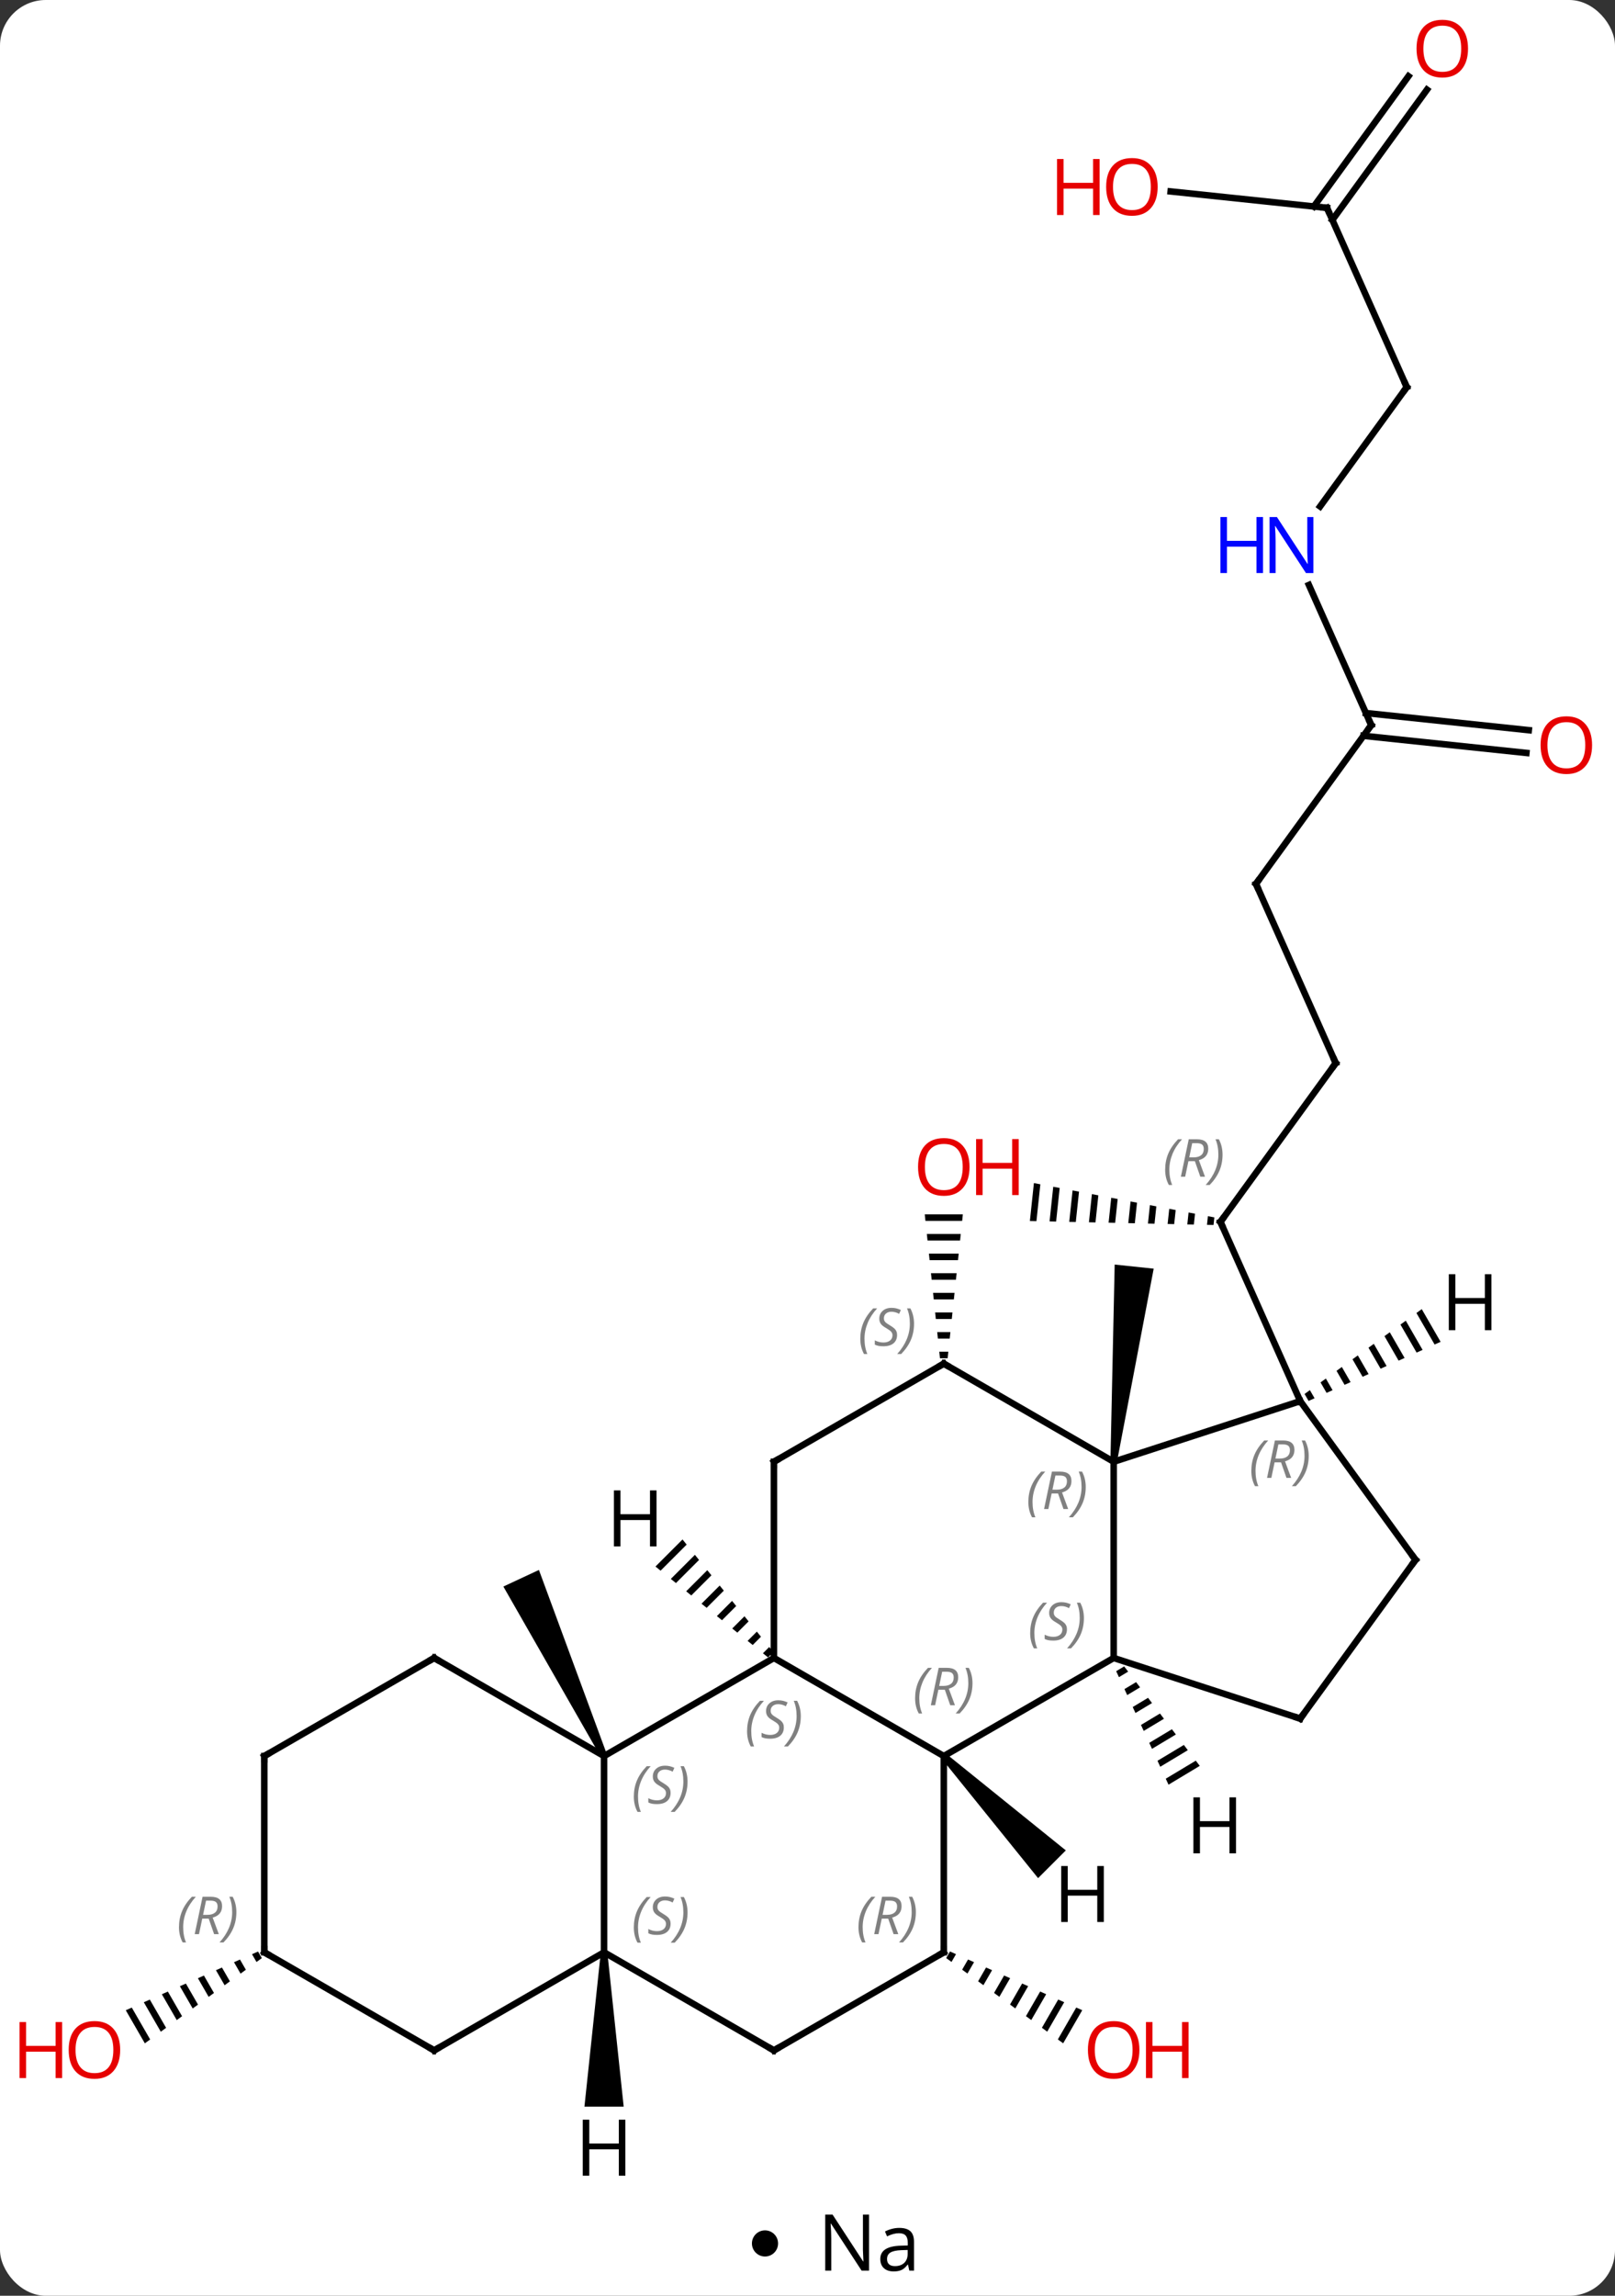 <svg width="247" viewBox="0 0 247 351" style="fill-opacity:1; color-rendering:auto; color-interpolation:auto; text-rendering:auto; stroke:black; stroke-linecap:square; stroke-miterlimit:10; shape-rendering:auto; stroke-opacity:1; fill:black; stroke-dasharray:none; font-weight:normal; stroke-width:1; font-family:'Open Sans'; font-style:normal; stroke-linejoin:miter; font-size:12; stroke-dashoffset:0; image-rendering:auto;" height="351" class="cas-substance-image" xmlns:xlink="http://www.w3.org/1999/xlink" xmlns="http://www.w3.org/2000/svg"><rect x="0" y="0" width="247" height="351" fill="#333333" stroke="none"/><svg class="cas-substance-single-component"><rect y="0" x="0" width="247" stroke="none" ry="7" rx="7" height="351" fill="white" class="cas-substance-group"/><svg y="0" x="0" width="247" viewBox="0 0 247 336" style="fill:black;" height="336" class="cas-substance-single-component-image"><svg><g><g transform="translate(127,168)" style="text-rendering:geometricPrecision; color-rendering:optimizeQuality; color-interpolation:linearRGB; stroke-linecap:butt; image-rendering:optimizeQuality;"><path style="stroke:none;" d="M18.293 130.364 L17.713 131.37 L17.713 131.37 L18.526 131.963 L18.526 131.963 L19.212 130.772 L19.212 130.772 L18.293 130.364 ZM21.051 131.589 L20.152 133.147 L20.152 133.147 L20.965 133.739 L20.965 133.739 L21.971 131.996 L21.971 131.996 L21.051 131.589 ZM23.809 132.813 L22.592 134.924 L22.592 134.924 L23.405 135.516 L23.405 135.516 L24.729 133.221 L24.729 133.221 L23.809 132.813 ZM26.568 134.037 L25.031 136.701 L25.031 136.701 L25.844 137.293 L25.844 137.293 L27.487 134.445 L27.487 134.445 L26.568 134.037 ZM29.326 135.261 L27.471 138.478 L28.284 139.07 L28.284 139.07 L30.245 135.669 L30.245 135.669 L29.326 135.261 ZM32.084 136.485 L29.91 140.255 L29.91 140.255 L30.723 140.847 L30.723 140.847 L33.003 136.893 L33.003 136.893 L32.084 136.485 ZM34.842 137.709 L32.35 142.031 L32.35 142.031 L33.163 142.624 L33.163 142.624 L35.762 138.117 L35.762 138.117 L34.842 137.709 ZM37.6 138.933 L34.789 143.808 L34.789 143.808 L35.602 144.401 L35.602 144.401 L38.52 139.341 L38.52 139.341 L37.6 138.933 Z"/><path style="stroke:none;" d="M43.823 55.54 L42.829 55.436 L43.48 25.339 L49.447 25.967 Z"/><path style="stroke:none;" d="M-34.161 100.277 L-35.067 100.699 L-50.014 74.567 L-44.576 72.031 Z"/><line y2="-5.457" y1="18.813" x2="77.289" x1="59.658" style="fill:none;"/><path style="stroke:none;" d="M31.127 12.88 L30.511 18.68 L30.511 18.68 L31.514 18.702 L31.514 18.702 L32.113 13.068 L32.113 13.068 L31.127 12.88 ZM34.084 13.443 L33.52 18.745 L33.52 18.745 L34.524 18.767 L34.524 18.767 L35.069 13.63 L35.069 13.63 L34.084 13.443 ZM37.041 14.005 L36.53 18.811 L36.53 18.811 L37.533 18.832 L37.533 18.832 L38.026 14.192 L37.041 14.005 ZM39.998 14.567 L39.54 18.876 L39.54 18.876 L40.543 18.898 L40.543 18.898 L40.983 14.755 L40.983 14.755 L39.998 14.567 ZM42.954 15.129 L42.549 18.941 L42.549 18.941 L43.553 18.963 L43.553 18.963 L43.94 15.317 L43.94 15.317 L42.954 15.129 ZM45.911 15.692 L45.559 19.006 L45.559 19.006 L46.562 19.028 L46.562 19.028 L46.897 15.879 L46.897 15.879 L45.911 15.692 ZM48.868 16.254 L48.569 19.071 L48.569 19.071 L49.572 19.093 L49.572 19.093 L49.853 16.441 L49.853 16.441 L48.868 16.254 ZM51.825 16.816 L51.578 19.136 L51.578 19.136 L52.581 19.158 L52.581 19.158 L52.81 17.004 L52.81 17.004 L51.825 16.816 ZM54.782 17.378 L54.588 19.202 L54.588 19.202 L55.591 19.223 L55.591 19.223 L55.767 17.566 L55.767 17.566 L54.782 17.378 ZM57.738 17.941 L57.597 19.267 L57.597 19.267 L58.601 19.288 L58.601 19.288 L58.724 18.128 L57.738 17.941 Z"/><line y2="46.218" y1="18.813" x2="71.859" x1="59.658" style="fill:none;"/><line y2="-32.865" y1="-5.457" x2="65.088" x1="77.289" style="fill:none;"/><line y2="-57.135" y1="-32.865" x2="82.722" x1="65.088" style="fill:none;"/><line y2="-78.56" y1="-57.135" x2="73.185" x1="82.722" style="fill:none;"/><line y2="-52.882" y1="-55.5" x2="106.448" x1="81.534" style="fill:none;"/><line y2="-56.363" y1="-58.981" x2="106.813" x1="81.9" style="fill:none;"/><line y2="-108.813" y1="-90.567" x2="88.152" x1="74.897" style="fill:none;"/><line y2="-136.218" y1="-108.813" x2="75.951" x1="88.152" style="fill:none;"/><line y2="-138.73" y1="-136.218" x2="52.042" x1="75.951" style="fill:none;"/><line y2="-154.288" y1="-134.372" x2="91.243" x1="76.773" style="fill:none;"/><line y2="-156.345" y1="-136.429" x2="88.412" x1="73.941" style="fill:none;"/><path style="stroke:none;" d="M14.433 17.664 L14.539 18.664 L20.153 18.664 L20.259 17.664 ZM14.75 20.664 L14.856 21.664 L19.836 21.664 L19.942 20.664 ZM15.067 23.664 L15.173 24.664 L19.519 24.664 L19.625 23.664 ZM15.385 26.664 L15.49 27.664 L19.202 27.664 L19.307 26.664 ZM15.702 29.664 L15.807 30.664 L18.885 30.664 L18.99 29.664 ZM16.019 32.664 L16.125 33.664 L18.567 33.664 L18.673 32.664 ZM16.336 35.664 L16.442 36.664 L18.25 36.664 L18.356 35.664 ZM16.653 38.664 L16.759 39.664 L17.933 39.664 L18.039 38.664 Z"/><path style="stroke:none;" d="M-87.538 130.371 L-88.457 130.779 L-88.457 130.779 L-87.77 131.971 L-87.77 131.971 L-86.956 131.379 L-86.956 131.379 L-87.538 130.371 ZM-90.296 131.595 L-91.215 132.003 L-91.215 132.003 L-90.209 133.748 L-90.209 133.748 L-89.396 133.156 L-89.396 133.156 L-90.296 131.595 ZM-93.054 132.82 L-93.973 133.228 L-93.973 133.228 L-92.649 135.524 L-92.649 135.524 L-91.836 134.932 L-91.836 134.932 L-93.054 132.82 ZM-95.812 134.044 L-96.731 134.452 L-96.731 134.452 L-95.089 137.301 L-95.089 137.301 L-94.275 136.709 L-94.275 136.709 L-95.812 134.044 ZM-98.57 135.269 L-99.489 135.677 L-99.489 135.677 L-97.528 139.077 L-96.715 138.485 L-96.715 138.485 L-98.57 135.269 ZM-101.328 136.493 L-102.247 136.901 L-99.968 140.854 L-99.155 140.262 L-99.155 140.262 L-101.328 136.493 ZM-104.086 137.718 L-105.005 138.126 L-105.005 138.126 L-102.408 142.631 L-101.594 142.038 L-101.594 142.038 L-104.086 137.718 ZM-106.844 138.942 L-107.763 139.35 L-107.763 139.35 L-104.847 144.407 L-104.034 143.815 L-106.844 138.942 Z"/><line y2="85.488" y1="100.488" x2="43.326" x1="17.346" style="fill:none;"/><line y2="85.488" y1="100.488" x2="-8.634" x1="17.346" style="fill:none;"/><line y2="130.488" y1="100.488" x2="17.346" x1="17.346" style="fill:none;"/><line y2="55.488" y1="85.488" x2="43.326" x1="43.326" style="fill:none;"/><line y2="94.758" y1="85.488" x2="71.859" x1="43.326" style="fill:none;"/><line y2="100.488" y1="85.488" x2="-34.614" x1="-8.634" style="fill:none;"/><line y2="55.488" y1="85.488" x2="-8.634" x1="-8.634" style="fill:none;"/><line y2="145.488" y1="130.488" x2="-8.634" x1="17.346" style="fill:none;"/><line y2="46.218" y1="55.488" x2="71.859" x1="43.326" style="fill:none;"/><line y2="40.488" y1="55.488" x2="17.346" x1="43.326" style="fill:none;"/><line y2="70.488" y1="94.758" x2="89.493" x1="71.859" style="fill:none;"/><line y2="130.488" y1="100.488" x2="-34.614" x1="-34.614" style="fill:none;"/><line y2="85.488" y1="100.488" x2="-60.597" x1="-34.614" style="fill:none;"/><line y2="40.488" y1="55.488" x2="17.346" x1="-8.634" style="fill:none;"/><line y2="130.488" y1="145.488" x2="-34.614" x1="-8.634" style="fill:none;"/><line y2="70.488" y1="46.218" x2="89.493" x1="71.859" style="fill:none;"/><line y2="145.488" y1="130.488" x2="-60.597" x1="-34.614" style="fill:none;"/><line y2="100.488" y1="85.488" x2="-86.577" x1="-60.597" style="fill:none;"/><line y2="130.488" y1="145.488" x2="-86.577" x1="-60.597" style="fill:none;"/><line y2="130.488" y1="100.488" x2="-86.577" x1="-86.577" style="fill:none;"/><path style="stroke:none;" d="M16.992 100.842 L17.7 100.134 L36.008 114.908 L31.766 119.15 Z"/><path style="stroke:none;" d="M44.929 86.776 L43.711 87.509 L43.711 87.509 L44.132 88.422 L44.132 88.422 L45.538 87.576 L45.538 87.576 L44.929 86.776 ZM46.755 89.178 L44.974 90.249 L44.974 90.249 L45.396 91.162 L47.364 89.978 L47.364 89.978 L46.755 89.178 ZM48.581 91.579 L46.238 92.989 L46.238 92.989 L46.66 93.902 L46.66 93.902 L49.19 92.38 L49.19 92.38 L48.581 91.579 ZM50.407 93.981 L47.502 95.728 L47.502 95.728 L47.923 96.642 L47.923 96.642 L51.016 94.782 L51.016 94.782 L50.407 93.981 ZM52.233 96.383 L48.766 98.468 L48.766 98.468 L49.187 99.382 L49.187 99.382 L52.842 97.184 L52.233 96.383 ZM54.059 98.785 L50.029 101.208 L50.029 101.208 L50.451 102.122 L50.451 102.122 L54.667 99.585 L54.667 99.585 L54.059 98.785 ZM55.885 101.187 L51.293 103.948 L51.293 103.948 L51.715 104.862 L56.493 101.987 L56.493 101.987 L55.885 101.187 Z"/><path style="stroke:none;" d="M-22.614 67.371 L-26.751 71.508 L-26.751 71.508 L-25.969 72.14 L-21.982 68.153 L-22.614 67.371 ZM-20.719 69.719 L-24.403 73.403 L-24.403 73.403 L-23.621 74.034 L-23.621 74.034 L-20.088 70.501 L-20.088 70.501 L-20.719 69.719 ZM-18.825 72.067 L-22.055 75.297 L-22.055 75.297 L-21.273 75.929 L-18.193 72.849 L-18.193 72.849 L-18.825 72.067 ZM-16.93 74.415 L-19.707 77.192 L-19.707 77.192 L-18.925 77.823 L-18.925 77.823 L-16.299 75.197 L-16.299 75.197 L-16.93 74.415 ZM-15.036 76.763 L-17.359 79.087 L-17.359 79.087 L-16.577 79.718 L-16.577 79.718 L-14.404 77.545 L-14.404 77.545 L-15.036 76.763 ZM-13.141 79.111 L-15.011 80.981 L-15.011 80.981 L-14.229 81.613 L-14.229 81.613 L-12.509 79.894 L-12.509 79.894 L-13.141 79.111 ZM-11.246 81.459 L-12.663 82.876 L-12.663 82.876 L-11.88 83.507 L-11.88 83.507 L-10.615 82.242 L-10.615 82.242 L-11.246 81.459 ZM-9.352 83.807 L-10.315 84.77 L-9.533 85.402 L-8.72 84.59 L-8.72 84.59 L-9.352 83.807 Z"/><path style="stroke:none;" d="M90.445 32.155 L89.63 32.745 L89.63 32.745 L92.41 37.565 L93.328 37.154 L90.445 32.155 ZM88.001 33.924 L87.186 34.513 L89.656 38.797 L89.656 38.797 L90.574 38.387 L88.001 33.924 ZM85.556 35.693 L84.742 36.282 L86.903 40.03 L86.903 40.03 L87.821 39.619 L87.821 39.619 L85.556 35.693 ZM83.112 37.461 L82.297 38.051 L82.297 38.051 L84.149 41.262 L84.149 41.262 L85.067 40.851 L85.067 40.851 L83.112 37.461 ZM80.668 39.23 L79.853 39.819 L81.396 42.495 L82.314 42.084 L82.314 42.084 L80.668 39.23 ZM78.224 40.998 L77.409 41.588 L78.642 43.727 L79.56 43.316 L78.224 40.998 ZM75.78 42.767 L74.965 43.357 L74.965 43.357 L75.889 44.959 L75.889 44.959 L76.807 44.548 L75.78 42.767 ZM73.335 44.536 L72.521 45.125 L73.136 46.191 L73.136 46.191 L74.053 45.781 L73.335 44.536 Z"/><path style="stroke:none;" d="M-35.114 130.488 L-34.114 130.488 L-31.614 154.082 L-37.614 154.082 Z"/></g><g transform="translate(127,168)" style="fill:rgb(230,0,0); text-rendering:geometricPrecision; color-rendering:optimizeQuality; image-rendering:optimizeQuality; font-family:'Open Sans'; stroke:rgb(230,0,0); color-interpolation:linearRGB;"><path style="stroke:none;" d="M47.264 145.418 Q47.264 147.48 46.224 148.66 Q45.185 149.84 43.342 149.84 Q41.451 149.84 40.42 148.675 Q39.389 147.511 39.389 145.402 Q39.389 143.308 40.42 142.16 Q41.451 141.011 43.342 141.011 Q45.201 141.011 46.232 142.183 Q47.264 143.355 47.264 145.418 ZM40.435 145.418 Q40.435 147.152 41.178 148.058 Q41.92 148.965 43.342 148.965 Q44.764 148.965 45.49 148.066 Q46.217 147.168 46.217 145.418 Q46.217 143.683 45.49 142.793 Q44.764 141.902 43.342 141.902 Q41.92 141.902 41.178 142.8 Q40.435 143.699 40.435 145.418 Z"/><path style="stroke:none;" d="M54.779 149.715 L53.779 149.715 L53.779 145.683 L49.264 145.683 L49.264 149.715 L48.264 149.715 L48.264 141.152 L49.264 141.152 L49.264 144.793 L53.779 144.793 L53.779 141.152 L54.779 141.152 L54.779 149.715 Z"/></g><g transform="translate(127,168)" style="stroke-linecap:butt; text-rendering:geometricPrecision; color-rendering:optimizeQuality; image-rendering:optimizeQuality; font-family:'Open Sans'; color-interpolation:linearRGB; stroke-miterlimit:5;"><path style="fill:none;" d="M59.952 18.409 L59.658 18.813 L59.861 19.27"/></g><g transform="translate(127,168)" style="stroke-linecap:butt; font-size:8.4px; fill:gray; text-rendering:geometricPrecision; image-rendering:optimizeQuality; color-rendering:optimizeQuality; font-family:'Open Sans'; font-style:italic; stroke:gray; color-interpolation:linearRGB; stroke-miterlimit:5;"><path style="stroke:none;" d="M51.201 10.842 Q51.201 9.514 51.67 8.389 Q52.139 7.264 53.17 6.186 L53.779 6.186 Q52.81 7.248 52.326 8.42 Q51.842 9.592 51.842 10.826 Q51.842 12.155 52.279 13.17 L51.764 13.17 Q51.201 12.139 51.201 10.842 ZM54.761 9.53 L54.261 11.905 L53.605 11.905 L54.808 6.186 L56.058 6.186 Q57.792 6.186 57.792 7.623 Q57.792 8.983 56.355 9.373 L57.292 11.905 L56.574 11.905 L55.745 9.53 L54.761 9.53 ZM55.339 6.779 Q54.949 8.701 54.886 8.951 L55.542 8.951 Q56.292 8.951 56.699 8.623 Q57.105 8.295 57.105 7.67 Q57.105 7.201 56.847 6.99 Q56.589 6.779 55.995 6.779 L55.339 6.779 ZM59.978 8.53 Q59.978 9.858 59.502 10.99 Q59.025 12.123 58.01 13.17 L57.4 13.17 Q59.338 11.014 59.338 8.53 Q59.338 7.201 58.9 6.186 L59.416 6.186 Q59.978 7.248 59.978 8.53 Z"/><path style="fill:none; stroke:black;" d="M76.995 -5.053 L77.289 -5.457 L77.086 -5.914"/><path style="fill:none; stroke:black;" d="M65.291 -32.408 L65.088 -32.865 L65.382 -33.27"/><path style="fill:none; stroke:black;" d="M82.428 -56.73 L82.722 -57.135 L82.519 -57.592"/></g><g transform="translate(127,168)" style="stroke-linecap:butt; fill:rgb(0,5,255); text-rendering:geometricPrecision; color-rendering:optimizeQuality; image-rendering:optimizeQuality; font-family:'Open Sans'; stroke:rgb(0,5,255); color-interpolation:linearRGB; stroke-miterlimit:5;"><path style="stroke:none;" d="M73.873 -80.387 L72.732 -80.387 L68.044 -87.574 L67.998 -87.574 Q68.091 -86.309 68.091 -85.262 L68.091 -80.387 L67.169 -80.387 L67.169 -88.949 L68.294 -88.949 L72.966 -81.793 L73.013 -81.793 Q73.013 -81.949 72.966 -82.809 Q72.919 -83.668 72.935 -84.043 L72.935 -88.949 L73.873 -88.949 L73.873 -80.387 Z"/><path style="stroke:none;" d="M66.169 -80.387 L65.169 -80.387 L65.169 -84.418 L60.654 -84.418 L60.654 -80.387 L59.654 -80.387 L59.654 -88.949 L60.654 -88.949 L60.654 -85.309 L65.169 -85.309 L65.169 -88.949 L66.169 -88.949 L66.169 -80.387 Z"/><path style="fill:rgb(230,0,0); stroke:none;" d="M116.495 -54.07 Q116.495 -52.008 115.455 -50.828 Q114.416 -49.648 112.573 -49.648 Q110.682 -49.648 109.651 -50.812 Q108.62 -51.977 108.62 -54.086 Q108.62 -56.18 109.651 -57.328 Q110.682 -58.477 112.573 -58.477 Q114.432 -58.477 115.463 -57.305 Q116.495 -56.133 116.495 -54.07 ZM109.666 -54.07 Q109.666 -52.336 110.409 -51.43 Q111.151 -50.523 112.573 -50.523 Q113.995 -50.523 114.721 -51.422 Q115.448 -52.32 115.448 -54.07 Q115.448 -55.805 114.721 -56.695 Q113.995 -57.586 112.573 -57.586 Q111.151 -57.586 110.409 -56.688 Q109.666 -55.789 109.666 -54.07 Z"/><path style="fill:none; stroke:black;" d="M87.858 -108.409 L88.152 -108.813 L87.949 -109.27"/><path style="fill:none; stroke:black;" d="M76.154 -135.761 L75.951 -136.218 L75.454 -136.27"/><path style="fill:rgb(230,0,0); stroke:none;" d="M50.053 -139.423 Q50.053 -137.361 49.014 -136.181 Q47.975 -135.001 46.132 -135.001 Q44.241 -135.001 43.21 -136.166 Q42.178 -137.33 42.178 -139.439 Q42.178 -141.533 43.21 -142.681 Q44.241 -143.83 46.132 -143.83 Q47.991 -143.83 49.022 -142.658 Q50.053 -141.486 50.053 -139.423 ZM43.225 -139.423 Q43.225 -137.689 43.968 -136.783 Q44.71 -135.876 46.132 -135.876 Q47.553 -135.876 48.28 -136.775 Q49.007 -137.673 49.007 -139.423 Q49.007 -141.158 48.28 -142.048 Q47.553 -142.939 46.132 -142.939 Q44.71 -142.939 43.968 -142.041 Q43.225 -141.142 43.225 -139.423 Z"/><path style="fill:rgb(230,0,0); stroke:none;" d="M41.178 -135.126 L40.178 -135.126 L40.178 -139.158 L35.663 -139.158 L35.663 -135.126 L34.663 -135.126 L34.663 -143.689 L35.663 -143.689 L35.663 -140.048 L40.178 -140.048 L40.178 -143.689 L41.178 -143.689 L41.178 -135.126 Z"/><path style="fill:rgb(230,0,0); stroke:none;" d="M97.522 -160.558 Q97.522 -158.496 96.483 -157.316 Q95.444 -156.136 93.601 -156.136 Q91.71 -156.136 90.679 -157.3 Q89.647 -158.465 89.647 -160.574 Q89.647 -162.668 90.679 -163.816 Q91.71 -164.965 93.601 -164.965 Q95.46 -164.965 96.491 -163.793 Q97.522 -162.621 97.522 -160.558 ZM90.694 -160.558 Q90.694 -158.824 91.437 -157.918 Q92.179 -157.011 93.601 -157.011 Q95.022 -157.011 95.749 -157.91 Q96.476 -158.808 96.476 -160.558 Q96.476 -162.293 95.749 -163.183 Q95.022 -164.074 93.601 -164.074 Q92.179 -164.074 91.437 -163.175 Q90.694 -162.277 90.694 -160.558 Z"/><path style="fill:rgb(230,0,0); stroke:none;" d="M21.284 10.418 Q21.284 12.48 20.244 13.66 Q19.205 14.84 17.362 14.84 Q15.471 14.84 14.44 13.675 Q13.409 12.511 13.409 10.402 Q13.409 8.308 14.44 7.16 Q15.471 6.011 17.362 6.011 Q19.221 6.011 20.252 7.183 Q21.284 8.355 21.284 10.418 ZM14.455 10.418 Q14.455 12.152 15.198 13.058 Q15.94 13.965 17.362 13.965 Q18.784 13.965 19.51 13.066 Q20.237 12.168 20.237 10.418 Q20.237 8.683 19.51 7.793 Q18.784 6.902 17.362 6.902 Q15.94 6.902 15.198 7.801 Q14.455 8.699 14.455 10.418 Z"/><path style="fill:rgb(230,0,0); stroke:none;" d="M28.799 14.715 L27.799 14.715 L27.799 10.683 L23.284 10.683 L23.284 14.715 L22.284 14.715 L22.284 6.152 L23.284 6.152 L23.284 9.793 L27.799 9.793 L27.799 6.152 L28.799 6.152 L28.799 14.715 Z"/><path style="fill:rgb(230,0,0); stroke:none;" d="M-108.62 145.418 Q-108.62 147.48 -109.659 148.66 Q-110.698 149.84 -112.541 149.84 Q-114.432 149.84 -115.463 148.675 Q-116.495 147.511 -116.495 145.402 Q-116.495 143.308 -115.463 142.16 Q-114.432 141.011 -112.541 141.011 Q-110.682 141.011 -109.651 142.183 Q-108.62 143.355 -108.62 145.418 ZM-115.448 145.418 Q-115.448 147.152 -114.705 148.058 Q-113.963 148.965 -112.541 148.965 Q-111.12 148.965 -110.393 148.066 Q-109.666 147.168 -109.666 145.418 Q-109.666 143.683 -110.393 142.793 Q-111.12 141.902 -112.541 141.902 Q-113.963 141.902 -114.705 142.8 Q-115.448 143.699 -115.448 145.418 Z"/><path style="fill:rgb(230,0,0); stroke:none;" d="M-117.495 149.715 L-118.495 149.715 L-118.495 145.683 L-123.01 145.683 L-123.01 149.715 L-124.01 149.715 L-124.01 141.152 L-123.01 141.152 L-123.01 144.793 L-118.495 144.793 L-118.495 141.152 L-117.495 141.152 L-117.495 149.715 Z"/></g><g transform="translate(127,168)" style="stroke-linecap:butt; font-size:8.4px; fill:gray; text-rendering:geometricPrecision; image-rendering:optimizeQuality; color-rendering:optimizeQuality; font-family:'Open Sans'; font-style:italic; stroke:gray; color-interpolation:linearRGB; stroke-miterlimit:5;"><path style="stroke:none;" d="M12.957 91.652 Q12.957 90.324 13.426 89.199 Q13.895 88.074 14.926 86.996 L15.536 86.996 Q14.567 88.058 14.082 89.23 Q13.598 90.402 13.598 91.636 Q13.598 92.965 14.036 93.98 L13.52 93.98 Q12.957 92.949 12.957 91.652 ZM16.517 90.34 L16.017 92.715 L15.361 92.715 L16.564 86.996 L17.814 86.996 Q19.549 86.996 19.549 88.433 Q19.549 89.793 18.111 90.183 L19.049 92.715 L18.33 92.715 L17.502 90.34 L16.517 90.34 ZM17.096 87.59 Q16.705 89.511 16.642 89.761 L17.299 89.761 Q18.049 89.761 18.455 89.433 Q18.861 89.105 18.861 88.48 Q18.861 88.011 18.603 87.8 Q18.346 87.59 17.752 87.59 L17.096 87.59 ZM21.735 89.34 Q21.735 90.668 21.258 91.8 Q20.782 92.933 19.766 93.98 L19.157 93.98 Q21.094 91.824 21.094 89.34 Q21.094 88.011 20.657 86.996 L21.172 86.996 Q21.735 88.058 21.735 89.34 Z"/><path style="stroke:none;" d="M30.557 81.691 Q30.557 80.363 31.026 79.238 Q31.495 78.113 32.526 77.035 L33.135 77.035 Q32.167 78.097 31.682 79.269 Q31.198 80.441 31.198 81.676 Q31.198 83.004 31.635 84.019 L31.12 84.019 Q30.557 82.988 30.557 81.691 ZM36.18 81.097 Q36.18 81.926 35.633 82.379 Q35.086 82.832 34.086 82.832 Q33.68 82.832 33.367 82.777 Q33.055 82.722 32.773 82.582 L32.773 81.926 Q33.398 82.254 34.102 82.254 Q34.727 82.254 35.102 81.957 Q35.477 81.66 35.477 81.144 Q35.477 80.832 35.273 80.605 Q35.07 80.379 34.508 80.051 Q33.914 79.722 33.688 79.394 Q33.461 79.066 33.461 78.613 Q33.461 77.879 33.977 77.418 Q34.492 76.957 35.336 76.957 Q35.711 76.957 36.047 77.035 Q36.383 77.113 36.758 77.285 L36.492 77.879 Q36.242 77.722 35.922 77.636 Q35.602 77.551 35.336 77.551 Q34.805 77.551 34.484 77.824 Q34.164 78.097 34.164 78.566 Q34.164 78.769 34.234 78.918 Q34.305 79.066 34.445 79.199 Q34.586 79.332 35.008 79.582 Q35.57 79.926 35.773 80.121 Q35.977 80.316 36.078 80.551 Q36.18 80.785 36.18 81.097 ZM38.774 79.379 Q38.774 80.707 38.298 81.84 Q37.821 82.972 36.806 84.019 L36.196 84.019 Q38.134 81.863 38.134 79.379 Q38.134 78.051 37.696 77.035 L38.212 77.035 Q38.774 78.097 38.774 79.379 Z"/><path style="stroke:none;" d="M-12.742 96.691 Q-12.742 95.363 -12.274 94.238 Q-11.805 93.113 -10.774 92.035 L-10.164 92.035 Q-11.133 93.097 -11.617 94.269 Q-12.102 95.441 -12.102 96.675 Q-12.102 98.004 -11.664 99.019 L-12.18 99.019 Q-12.742 97.988 -12.742 96.691 ZM-7.12 96.097 Q-7.12 96.925 -7.667 97.379 Q-8.214 97.832 -9.214 97.832 Q-9.62 97.832 -9.932 97.777 Q-10.245 97.722 -10.526 97.582 L-10.526 96.925 Q-9.901 97.254 -9.198 97.254 Q-8.573 97.254 -8.198 96.957 Q-7.823 96.66 -7.823 96.144 Q-7.823 95.832 -8.026 95.605 Q-8.229 95.379 -8.792 95.05 Q-9.386 94.722 -9.612 94.394 Q-9.839 94.066 -9.839 93.613 Q-9.839 92.879 -9.323 92.418 Q-8.807 91.957 -7.964 91.957 Q-7.589 91.957 -7.253 92.035 Q-6.917 92.113 -6.542 92.285 L-6.808 92.879 Q-7.058 92.722 -7.378 92.636 Q-7.698 92.55 -7.964 92.55 Q-8.495 92.55 -8.815 92.824 Q-9.136 93.097 -9.136 93.566 Q-9.136 93.769 -9.065 93.918 Q-8.995 94.066 -8.854 94.199 Q-8.714 94.332 -8.292 94.582 Q-7.729 94.925 -7.526 95.121 Q-7.323 95.316 -7.221 95.55 Q-7.12 95.785 -7.12 96.097 ZM-4.526 94.379 Q-4.526 95.707 -5.002 96.84 Q-5.479 97.972 -6.494 99.019 L-7.104 99.019 Q-5.166 96.863 -5.166 94.379 Q-5.166 93.05 -5.604 92.035 L-5.088 92.035 Q-4.526 93.097 -4.526 94.379 Z"/><path style="fill:none; stroke:black;" d="M17.346 129.988 L17.346 130.488 L16.913 130.738"/><path style="stroke:none;" d="M4.297 126.652 Q4.297 125.324 4.766 124.199 Q5.235 123.074 6.266 121.996 L6.875 121.996 Q5.907 123.058 5.422 124.23 Q4.938 125.402 4.938 126.636 Q4.938 127.964 5.375 128.98 L4.86 128.98 Q4.297 127.949 4.297 126.652 ZM7.857 125.339 L7.357 127.714 L6.701 127.714 L7.904 121.996 L9.154 121.996 Q10.889 121.996 10.889 123.433 Q10.889 124.793 9.451 125.183 L10.389 127.714 L9.67 127.714 L8.842 125.339 L7.857 125.339 ZM8.435 122.589 Q8.045 124.511 7.982 124.761 L8.639 124.761 Q9.389 124.761 9.795 124.433 Q10.201 124.105 10.201 123.48 Q10.201 123.011 9.943 122.8 Q9.685 122.589 9.092 122.589 L8.435 122.589 ZM13.074 124.339 Q13.074 125.668 12.598 126.8 Q12.121 127.933 11.106 128.98 L10.496 128.98 Q12.434 126.824 12.434 124.339 Q12.434 123.011 11.996 121.996 L12.512 121.996 Q13.074 123.058 13.074 124.339 Z"/><path style="stroke:none;" d="M30.277 61.652 Q30.277 60.324 30.746 59.199 Q31.215 58.074 32.246 56.996 L32.855 56.996 Q31.886 58.058 31.402 59.23 Q30.918 60.402 30.918 61.636 Q30.918 62.965 31.355 63.98 L30.84 63.98 Q30.277 62.949 30.277 61.652 ZM33.837 60.34 L33.337 62.715 L32.681 62.715 L33.884 56.996 L35.134 56.996 Q36.868 56.996 36.868 58.433 Q36.868 59.793 35.431 60.183 L36.368 62.715 L35.65 62.715 L34.822 60.34 L33.837 60.34 ZM34.415 57.59 Q34.025 59.511 33.962 59.761 L34.618 59.761 Q35.368 59.761 35.775 59.433 Q36.181 59.105 36.181 58.48 Q36.181 58.011 35.923 57.8 Q35.665 57.59 35.072 57.59 L34.415 57.59 ZM39.054 59.34 Q39.054 60.668 38.578 61.8 Q38.101 62.933 37.086 63.98 L36.476 63.98 Q38.414 61.824 38.414 59.34 Q38.414 58.011 37.976 56.996 L38.492 56.996 Q39.054 58.058 39.054 59.34 Z"/><path style="fill:none; stroke:black;" d="M71.383 94.603 L71.859 94.758 L72.153 94.353"/><path style="stroke:none;" d="M-30.062 106.691 Q-30.062 105.363 -29.593 104.238 Q-29.125 103.113 -28.093 102.035 L-27.484 102.035 Q-28.453 103.097 -28.937 104.269 Q-29.422 105.441 -29.422 106.675 Q-29.422 108.004 -28.984 109.019 L-29.5 109.019 Q-30.062 107.988 -30.062 106.691 ZM-24.44 106.097 Q-24.44 106.925 -24.986 107.379 Q-25.533 107.832 -26.533 107.832 Q-26.94 107.832 -27.252 107.777 Q-27.565 107.722 -27.846 107.582 L-27.846 106.925 Q-27.221 107.254 -26.518 107.254 Q-25.893 107.254 -25.518 106.957 Q-25.143 106.66 -25.143 106.144 Q-25.143 105.832 -25.346 105.605 Q-25.549 105.379 -26.111 105.05 Q-26.705 104.722 -26.932 104.394 Q-27.158 104.066 -27.158 103.613 Q-27.158 102.879 -26.643 102.418 Q-26.127 101.957 -25.283 101.957 Q-24.908 101.957 -24.573 102.035 Q-24.236 102.113 -23.861 102.285 L-24.127 102.879 Q-24.377 102.722 -24.698 102.636 Q-25.018 102.55 -25.283 102.55 Q-25.815 102.55 -26.135 102.824 Q-26.455 103.097 -26.455 103.566 Q-26.455 103.769 -26.385 103.918 Q-26.315 104.066 -26.174 104.199 Q-26.033 104.332 -25.611 104.582 Q-25.049 104.925 -24.846 105.121 Q-24.643 105.316 -24.541 105.55 Q-24.44 105.785 -24.44 106.097 ZM-21.845 104.379 Q-21.845 105.707 -22.322 106.84 Q-22.798 107.972 -23.814 109.019 L-24.423 109.019 Q-22.486 106.863 -22.486 104.379 Q-22.486 103.05 -22.923 102.035 L-22.408 102.035 Q-21.845 103.097 -21.845 104.379 Z"/><path style="fill:none; stroke:black;" d="M-8.634 55.988 L-8.634 55.488 L-8.201 55.238"/><path style="fill:none; stroke:black;" d="M-8.201 145.238 L-8.634 145.488 L-9.067 145.238"/><path style="stroke:none;" d="M64.38 56.893 Q64.38 55.565 64.849 54.44 Q65.318 53.315 66.349 52.236 L66.958 52.236 Q65.99 53.299 65.505 54.471 Q65.021 55.643 65.021 56.877 Q65.021 58.205 65.458 59.221 L64.943 59.221 Q64.38 58.19 64.38 56.893 ZM67.94 55.58 L67.44 57.955 L66.784 57.955 L67.987 52.236 L69.237 52.236 Q70.972 52.236 70.972 53.674 Q70.972 55.033 69.534 55.424 L70.472 57.955 L69.753 57.955 L68.925 55.58 L67.94 55.58 ZM68.518 52.83 Q68.128 54.752 68.065 55.002 L68.722 55.002 Q69.472 55.002 69.878 54.674 Q70.284 54.346 70.284 53.721 Q70.284 53.252 70.026 53.041 Q69.768 52.83 69.175 52.83 L68.518 52.83 ZM73.157 54.58 Q73.157 55.908 72.681 57.041 Q72.204 58.174 71.189 59.221 L70.579 59.221 Q72.517 57.065 72.517 54.58 Q72.517 53.252 72.079 52.236 L72.595 52.236 Q73.157 53.299 73.157 54.58 Z"/><path style="fill:none; stroke:black;" d="M17.779 40.738 L17.346 40.488 L16.913 40.738"/><path style="stroke:none;" d="M4.577 36.691 Q4.577 35.363 5.046 34.238 Q5.515 33.113 6.546 32.035 L7.155 32.035 Q6.187 33.097 5.702 34.269 Q5.218 35.441 5.218 36.675 Q5.218 38.004 5.655 39.019 L5.14 39.019 Q4.577 37.988 4.577 36.691 ZM10.2 36.097 Q10.2 36.925 9.653 37.379 Q9.106 37.832 8.106 37.832 Q7.7 37.832 7.387 37.777 Q7.075 37.722 6.794 37.582 L6.794 36.925 Q7.419 37.254 8.122 37.254 Q8.747 37.254 9.122 36.957 Q9.497 36.66 9.497 36.144 Q9.497 35.832 9.294 35.605 Q9.091 35.379 8.528 35.05 Q7.934 34.722 7.708 34.394 Q7.481 34.066 7.481 33.613 Q7.481 32.879 7.997 32.418 Q8.512 31.957 9.356 31.957 Q9.731 31.957 10.067 32.035 Q10.403 32.113 10.778 32.285 L10.512 32.879 Q10.262 32.722 9.942 32.636 Q9.622 32.55 9.356 32.55 Q8.825 32.55 8.505 32.824 Q8.184 33.097 8.184 33.566 Q8.184 33.769 8.255 33.918 Q8.325 34.066 8.466 34.199 Q8.606 34.332 9.028 34.582 Q9.591 34.925 9.794 35.121 Q9.997 35.316 10.098 35.55 Q10.2 35.785 10.2 36.097 ZM12.794 34.379 Q12.794 35.707 12.318 36.84 Q11.841 37.972 10.826 39.019 L10.216 39.019 Q12.154 36.863 12.154 34.379 Q12.154 33.05 11.716 32.035 L12.232 32.035 Q12.794 33.097 12.794 34.379 Z"/><path style="fill:none; stroke:black;" d="M89.199 70.892 L89.493 70.488 L89.199 70.084"/><path style="stroke:none;" d="M-30.062 126.691 Q-30.062 125.363 -29.593 124.238 Q-29.125 123.113 -28.093 122.035 L-27.484 122.035 Q-28.453 123.097 -28.937 124.269 Q-29.422 125.441 -29.422 126.675 Q-29.422 128.004 -28.984 129.019 L-29.5 129.019 Q-30.062 127.988 -30.062 126.691 ZM-24.44 126.097 Q-24.44 126.925 -24.986 127.379 Q-25.533 127.832 -26.533 127.832 Q-26.94 127.832 -27.252 127.777 Q-27.565 127.722 -27.846 127.582 L-27.846 126.925 Q-27.221 127.254 -26.518 127.254 Q-25.893 127.254 -25.518 126.957 Q-25.143 126.66 -25.143 126.144 Q-25.143 125.832 -25.346 125.605 Q-25.549 125.379 -26.111 125.05 Q-26.705 124.722 -26.932 124.394 Q-27.158 124.066 -27.158 123.613 Q-27.158 122.879 -26.643 122.418 Q-26.127 121.957 -25.283 121.957 Q-24.908 121.957 -24.573 122.035 Q-24.236 122.113 -23.861 122.285 L-24.127 122.879 Q-24.377 122.722 -24.698 122.636 Q-25.018 122.55 -25.283 122.55 Q-25.815 122.55 -26.135 122.824 Q-26.455 123.097 -26.455 123.566 Q-26.455 123.769 -26.385 123.918 Q-26.315 124.066 -26.174 124.199 Q-26.033 124.332 -25.611 124.582 Q-25.049 124.925 -24.846 125.121 Q-24.643 125.316 -24.541 125.55 Q-24.44 125.785 -24.44 126.097 ZM-21.845 124.379 Q-21.845 125.707 -22.322 126.84 Q-22.798 127.972 -23.814 129.019 L-24.423 129.019 Q-22.486 126.863 -22.486 124.379 Q-22.486 123.05 -22.923 122.035 L-22.408 122.035 Q-21.845 123.097 -21.845 124.379 Z"/><path style="fill:none; stroke:black;" d="M-60.164 85.738 L-60.597 85.488 L-61.03 85.738"/><path style="fill:none; stroke:black;" d="M-60.164 145.238 L-60.597 145.488 L-61.03 145.238"/><path style="fill:none; stroke:black;" d="M-86.144 100.238 L-86.577 100.488 L-86.577 100.988"/><path style="fill:none; stroke:black;" d="M-86.144 130.738 L-86.577 130.488 L-86.577 129.988"/><path style="stroke:none;" d="M-99.626 126.652 Q-99.626 125.324 -99.157 124.199 Q-98.688 123.074 -97.657 121.996 L-97.048 121.996 Q-98.016 123.058 -98.501 124.23 Q-98.985 125.402 -98.985 126.636 Q-98.985 127.964 -98.548 128.98 L-99.063 128.98 Q-99.626 127.949 -99.626 126.652 ZM-96.066 125.339 L-96.566 127.714 L-97.222 127.714 L-96.019 121.996 L-94.769 121.996 Q-93.034 121.996 -93.034 123.433 Q-93.034 124.793 -94.472 125.183 L-93.534 127.714 L-94.253 127.714 L-95.081 125.339 L-96.066 125.339 ZM-95.488 122.589 Q-95.878 124.511 -95.941 124.761 L-95.284 124.761 Q-94.534 124.761 -94.128 124.433 Q-93.722 124.105 -93.722 123.48 Q-93.722 123.011 -93.98 122.8 Q-94.238 122.589 -94.831 122.589 L-95.488 122.589 ZM-90.849 124.339 Q-90.849 125.668 -91.325 126.8 Q-91.802 127.933 -92.817 128.98 L-93.427 128.98 Q-91.489 126.824 -91.489 124.339 Q-91.489 123.011 -91.927 121.996 L-91.411 121.996 Q-90.849 123.058 -90.849 124.339 Z"/></g><g transform="translate(127,168)" style="stroke-linecap:butt; text-rendering:geometricPrecision; color-rendering:optimizeQuality; image-rendering:optimizeQuality; font-family:'Open Sans'; color-interpolation:linearRGB; stroke-miterlimit:5;"><path style="stroke:none;" d="M41.817 125.857 L40.817 125.857 L40.817 121.826 L36.301 121.826 L36.301 125.857 L35.301 125.857 L35.301 117.295 L36.301 117.295 L36.301 120.935 L40.817 120.935 L40.817 117.295 L41.817 117.295 L41.817 125.857 Z"/><path style="stroke:none;" d="M62.037 115.36 L61.037 115.36 L61.037 111.329 L56.521 111.329 L56.521 115.36 L55.521 115.36 L55.521 106.798 L56.521 106.798 L56.521 110.438 L61.037 110.438 L61.037 106.798 L62.037 106.798 L62.037 115.36 Z"/><path style="stroke:none;" d="M-26.589 68.431 L-27.589 68.431 L-27.589 64.4 L-32.105 64.4 L-32.105 68.431 L-33.105 68.431 L-33.105 59.869 L-32.105 59.869 L-32.105 63.509 L-27.589 63.509 L-27.589 59.869 L-26.589 59.869 L-26.589 68.431 Z"/><path style="stroke:none;" d="M101.097 35.374 L100.097 35.374 L100.097 31.343 L95.581 31.343 L95.581 35.374 L94.581 35.374 L94.581 26.812 L95.581 26.812 L95.581 30.452 L100.097 30.452 L100.097 26.812 L101.097 26.812 L101.097 35.374 Z"/><path style="stroke:none;" d="M-31.356 164.644 L-32.356 164.644 L-32.356 160.613 L-36.872 160.613 L-36.872 164.644 L-37.872 164.644 L-37.872 156.082 L-36.872 156.082 L-36.872 159.722 L-32.356 159.722 L-32.356 156.082 L-31.356 156.082 L-31.356 164.644 Z"/></g></g></svg></svg><svg y="336" x="115" class="cas-substance-saf"><svg y="5" x="0" width="4" style="fill:black;" height="4" class="cas-substance-saf-dot"><circle stroke="none" r="2" fill="black" cy="2" cx="2"/></svg><svg y="0" x="8" width="20" style="fill:black;" height="15" class="cas-substance-saf-image"><svg><g><g transform="translate(10,7)" style="text-rendering:geometricPrecision; font-family:'Open Sans'; color-interpolation:linearRGB; color-rendering:optimizeQuality; image-rendering:optimizeQuality;"><path style="stroke:none;" d="M-0.086 4.156 L-1.227 4.156 L-5.914 -3.031 L-5.961 -3.031 Q-5.867 -1.766 -5.867 -0.719 L-5.867 4.156 L-6.789 4.156 L-6.789 -4.406 L-5.664 -4.406 L-0.992 2.75 L-0.945 2.75 Q-0.945 2.594 -0.992 1.734 Q-1.039 0.875 -1.023 0.5 L-1.023 -4.406 L-0.086 -4.406 L-0.086 4.156 ZM6.07 4.156 L5.867 3.234 L5.82 3.234 Q5.352 3.844 4.875 4.062 Q4.398 4.281 3.68 4.281 Q2.727 4.281 2.18 3.781 Q1.633 3.281 1.633 2.375 Q1.633 0.438 4.742 0.344 L5.836 0.312 L5.836 -0.094 Q5.836 -0.844 5.516 -1.203 Q5.195 -1.562 4.477 -1.562 Q3.664 -1.562 2.664 -1.078 L2.352 -1.828 Q2.836 -2.078 3.398 -2.227 Q3.961 -2.375 4.539 -2.375 Q5.68 -2.375 6.234 -1.867 Q6.789 -1.359 6.789 -0.234 L6.789 4.156 L6.07 4.156 ZM3.867 3.469 Q4.773 3.469 5.297 2.969 Q5.82 2.469 5.82 1.578 L5.82 1 L4.836 1.031 Q3.68 1.078 3.172 1.398 Q2.664 1.719 2.664 2.391 Q2.664 2.922 2.977 3.195 Q3.289 3.469 3.867 3.469 Z"/></g></g></svg></svg></svg></svg></svg>